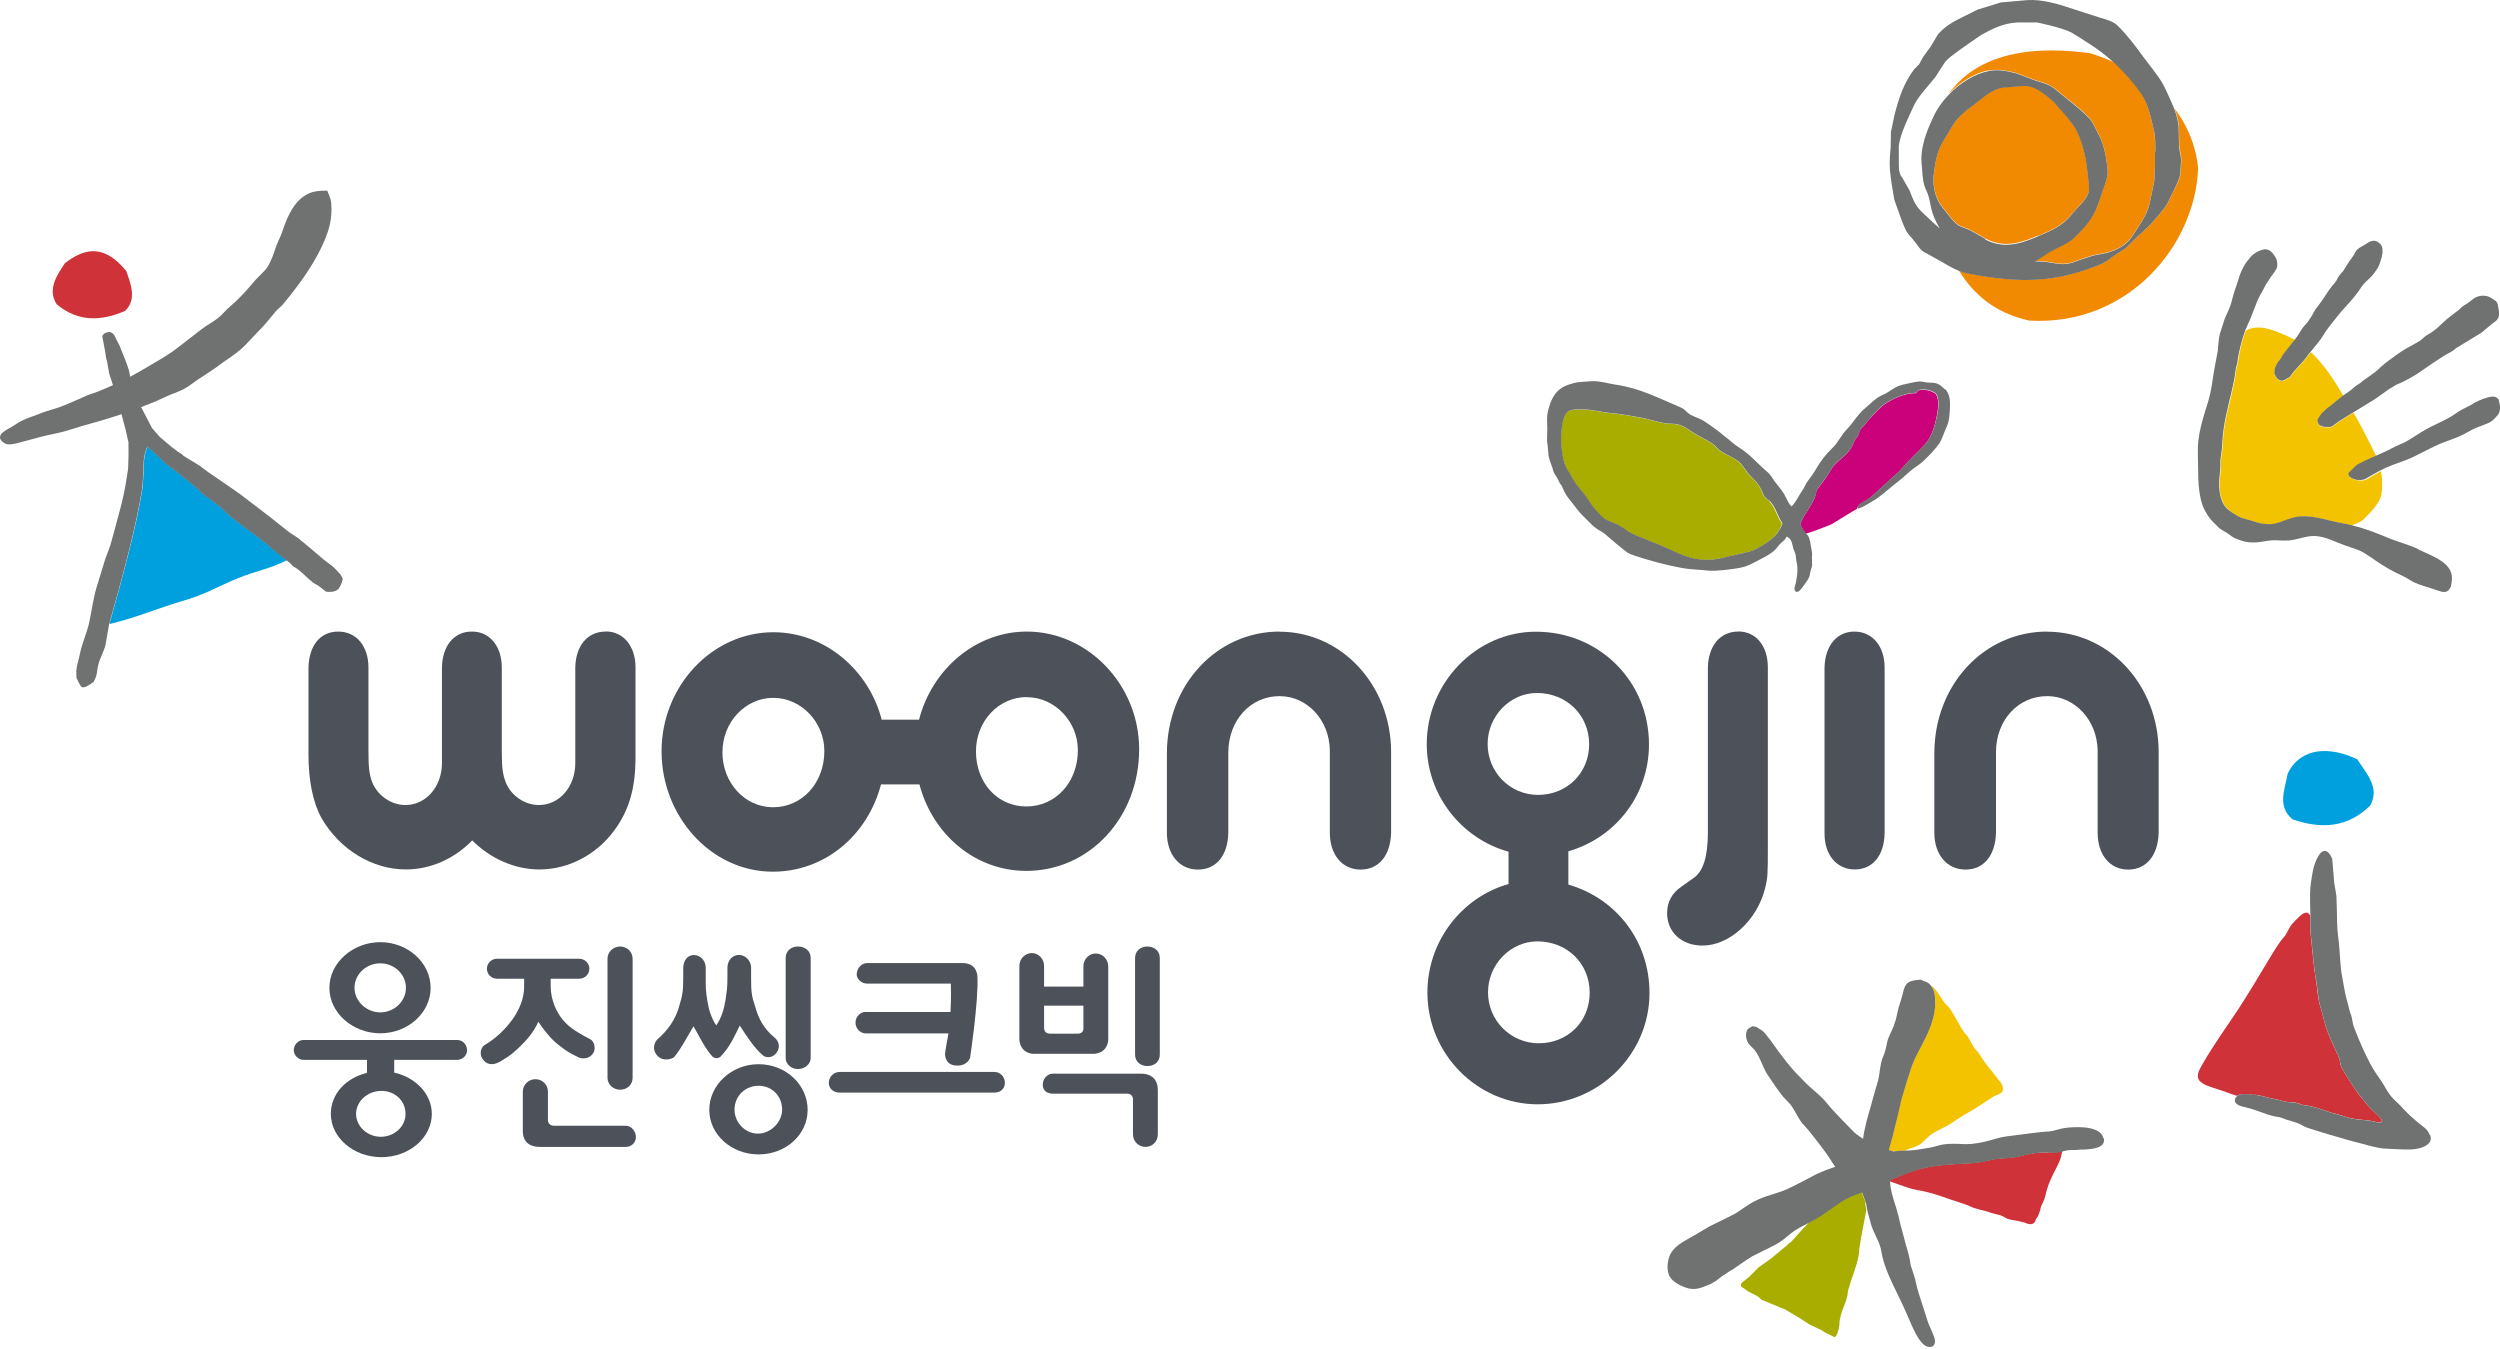 <svg width="465" height="251" viewBox="0 0 465 251" fill="none" xmlns="http://www.w3.org/2000/svg">
<path d="M439.03 89.369L438.321 89.32C438.174 89.296 437.489 89.027 437.489 89.027L437.293 88.856C436.486 88.489 437.098 87.829 437.098 87.829L437.978 86.972C438.247 86.606 438.712 86.385 438.712 86.385C438.957 86.263 439.152 86.141 439.47 85.994C439.91 85.749 440.4 85.554 440.938 85.309C441.5 85.065 441.109 85.26 441.72 84.967C441.818 84.918 441.892 84.893 441.965 84.844C441.916 84.771 441.892 84.673 441.843 84.576C440.742 82.399 439.592 79.977 438.37 77.849C438.149 77.507 437.978 77.14 437.734 76.773L437.416 76.969L435.117 78.412L433.82 79.341L433.453 79.488H432.695C432.279 79.513 431.766 79.317 431.766 79.317C431.301 79.268 431.13 78.632 431.13 78.632L431.032 78.338L431.13 78.045L431.374 77.678L431.815 77.018L432.793 76.088C433.796 75.428 434.75 74.45 435.728 73.765C435.777 73.716 435.826 73.691 435.875 73.642C434.138 70.683 432.279 67.797 429.809 65.498C429.638 65.693 429.491 65.865 429.344 66.06C428.39 67.503 426.923 68.677 425.969 70.145L424.917 70.756C424.33 71.05 424.037 70.756 424.037 70.756C423.67 70.707 423.45 70.267 423.45 70.267L423.279 69.974C422.936 69.705 423.083 69.142 423.083 69.142L423.181 68.457L423.67 67.479C424.257 66.867 424.232 66.647 424.697 65.963L425.358 65.131C425.847 64.495 426.385 63.859 426.874 63.223C425.04 62.245 422.3 61.12 420.784 60.949C419.781 60.851 418.607 60.949 417.702 61.535C417.36 62.465 417.042 63.468 416.822 64.446C416.528 65.742 416.381 66.427 416.259 67.406C416.259 67.528 416.137 68.066 415.99 68.433C415.843 69.436 415.745 70.365 415.501 71.417C415.354 72.199 415.109 73.104 414.963 73.789C414.767 74.547 414.645 75.257 414.449 75.99C414.009 77.703 413.715 79.366 413.544 81.127C413.471 81.861 413.422 82.888 413.373 83.573C413.299 84.306 413.079 85.211 413.079 86.092C413.177 87.682 412.761 89.051 412.859 90.592C412.933 92.011 413.275 93.772 414.449 94.775C415.012 95.264 415.819 95.753 416.455 96.096C417.36 96.585 418.558 96.731 419.561 97.098C420.392 97.392 421.395 97.563 422.423 97.538C423.694 97.49 425.211 96.707 426.434 96.365C429.564 95.435 432.769 96.854 435.679 97.343C436.242 97.441 436.829 97.563 437.416 97.71C438.321 97.392 439.152 97.049 439.617 96.609C440.791 95.508 442.723 93.454 442.943 91.986C443.163 90.592 443.115 89.076 442.87 87.633C441.941 88.122 441.109 88.611 440.082 89.223C439.837 89.369 439.103 89.418 439.103 89.418L439.03 89.369Z" fill="#F3C300"/>
<path d="M464.711 57.353C464.638 56.913 464.613 56.423 464.295 56.056C464.051 55.836 463.073 55.225 462.828 55.151C460.994 54.589 459.82 55.763 459.82 55.763L459.159 56.252C459.159 56.252 458.988 56.423 458.866 56.472C458.621 56.644 458.425 56.717 458.181 56.888C457.863 57.084 457.569 57.475 457.227 57.72C456.395 58.38 455.27 59.163 454.488 59.921C453.362 60.997 452.751 61.584 451.553 62.245C451.063 62.514 450.696 62.905 450.33 63.223C449.963 63.492 449.669 63.663 449.253 63.883C448.055 64.519 446.93 65.155 445.805 65.962C445.047 66.549 443.701 67.43 442.821 68.261C442.405 68.653 442.014 69.044 441.622 69.313C441.231 69.582 440.766 69.924 440.375 70.218C439.935 70.56 439.543 70.732 439.152 71.123C438.785 71.441 438.32 71.637 437.929 71.979C437.318 72.566 436.584 73.055 435.85 73.544C435.801 73.593 435.752 73.618 435.703 73.667C434.725 74.352 433.771 75.33 432.768 75.99L431.79 76.92L431.35 77.58L431.105 77.947L431.007 78.24L431.105 78.534C431.105 78.534 431.276 79.17 431.741 79.219C431.741 79.219 432.255 79.439 432.67 79.414H433.429L433.796 79.268L435.092 78.338L437.391 76.895L437.709 76.7L440.717 74.865C442.527 73.838 443.652 72.713 445.291 71.832L445.609 71.612C445.903 71.49 446.514 71.221 446.832 71.074C448.52 70.218 449.302 69.778 450.697 68.775C451.895 67.943 453.289 66.989 454.585 66.182C455.319 65.718 456.028 65.449 456.64 64.935C456.713 64.837 456.836 64.739 456.933 64.69L461.483 61.926L463.635 60.141C463.855 59.994 464.075 59.823 464.247 59.701C464.956 59.065 464.858 58.307 464.736 57.377L464.711 57.353Z" fill="#6F7271"/>
<path d="M442.869 45.515C442.625 45.27 442.233 44.904 441.891 44.83C441.084 44.61 440.423 45.173 439.812 45.539C439.298 45.833 438.589 46.175 438.246 46.64C438.026 46.958 437.88 47.374 437.61 47.716C437.39 48.01 437.219 48.303 436.975 48.597C436.779 48.915 436.583 49.233 436.363 49.551C436.094 49.918 436.021 50.211 435.703 50.553C435.311 50.969 434.896 51.459 434.675 51.997C434.48 52.388 434.162 52.755 433.844 53.097C432.914 54.198 432.376 55.323 431.447 56.521C431.104 57.011 430.591 57.549 430.371 58.062C430.224 58.38 429.882 58.943 429.686 59.212C429.417 59.677 429.123 60.068 428.683 60.508C428.292 60.924 428.023 61.389 427.729 61.878C427.411 62.392 427.216 62.66 426.922 63.052C426.922 63.076 426.873 63.125 426.849 63.15C426.36 63.761 425.821 64.422 425.332 65.058L424.672 65.889C424.232 66.574 424.232 66.794 423.645 67.406L423.155 68.384L423.058 69.069C423.058 69.069 422.911 69.607 423.253 69.9L423.424 70.194C423.424 70.194 423.669 70.634 424.012 70.683C424.012 70.683 424.305 70.977 424.892 70.683L425.944 70.072C426.898 68.604 428.365 67.43 429.319 65.987C429.466 65.791 429.613 65.596 429.784 65.424C430.566 64.397 431.52 63.419 432.156 62.318C432.523 61.707 432.963 61.071 433.404 60.533C434.382 59.261 435.36 58.038 436.436 56.888C437.488 55.739 438.467 54.589 439.249 53.342C439.861 52.412 440.912 51.752 441.548 50.871C441.989 50.26 442.453 49.673 442.625 49.013C442.869 48.181 443.236 47.398 443.138 46.469C443.138 46.151 443.089 45.76 442.82 45.515H442.869Z" fill="#6F7271"/>
<path d="M464.858 74.547C464.662 74.034 464.198 73.74 463.562 73.765C463.024 73.789 462.486 74.009 462.021 74.132C461.556 74.278 461.043 74.523 460.553 74.767C460.138 74.939 459.795 75.232 459.404 75.428C458.499 75.893 457.594 76.308 456.811 76.871C455.417 77.898 453.876 78.51 452.311 79.292C450.99 79.953 449.718 80.76 448.471 81.567C448.079 81.812 447.639 82.105 447.15 82.325C444.778 83.328 444.533 83.646 443.237 84.184C442.674 84.429 442.356 84.551 441.891 84.771C441.818 84.82 441.745 84.869 441.647 84.893C441.035 85.187 441.427 84.991 440.864 85.236C440.326 85.48 439.837 85.676 439.397 85.921C439.103 86.067 438.883 86.19 438.638 86.312C438.638 86.312 438.198 86.557 437.905 86.899L437.024 87.755C437.024 87.755 436.413 88.391 437.22 88.782L437.415 88.954C437.415 88.954 438.125 89.223 438.247 89.247L438.956 89.296C438.956 89.296 439.69 89.247 439.935 89.1C440.962 88.513 441.794 88 442.723 87.51C443.383 87.168 444.093 86.826 445.022 86.483C446.27 86.019 447.639 85.578 448.862 84.991C450.941 83.988 453.045 82.766 455.197 82.032C456.42 81.591 457.863 81.053 459.086 80.32C460.113 79.708 461.36 79.243 462.486 78.828C463.097 78.583 463.317 78.485 463.782 78.045C464.173 77.678 464.54 77.311 464.809 76.847C465.127 76.26 465.005 75.085 464.76 74.45L464.858 74.547Z" fill="#6F7271"/>
<path d="M449.791 102.137C448.005 101.281 445.657 100.694 443.872 99.911C441.817 99.055 439.567 98.199 437.317 97.661C436.754 97.514 436.167 97.392 435.58 97.294C432.67 96.805 429.466 95.41 426.335 96.316C425.088 96.658 423.596 97.441 422.324 97.49C421.272 97.514 420.294 97.343 419.462 97.049C418.459 96.682 417.285 96.536 416.356 96.046C415.72 95.704 414.913 95.19 414.35 94.726C413.176 93.723 412.858 91.962 412.761 90.543C412.663 89.002 413.079 87.633 412.981 86.043C412.981 85.187 413.201 84.282 413.274 83.524C413.323 82.839 413.372 81.811 413.445 81.078C413.617 79.317 413.935 77.654 414.35 75.942C414.546 75.183 414.644 74.474 414.864 73.74C415.011 73.055 415.255 72.175 415.402 71.368C415.647 70.316 415.744 69.387 415.891 68.384C416.038 68.017 416.136 67.479 416.16 67.356C416.258 66.378 416.429 65.693 416.723 64.397C416.967 63.443 417.261 62.44 417.603 61.486C417.775 61.071 417.946 60.655 418.141 60.239C418.973 58.551 419.511 56.521 420.441 54.785C420.441 54.785 421.003 53.88 421.101 53.586C421.248 53.342 421.419 52.975 421.419 52.975C421.419 52.975 421.761 52.486 422.128 51.899C422.642 51.043 422.568 51.361 422.886 50.798C423.033 50.676 423.155 50.505 423.229 50.309C423.351 50.089 423.498 49.917 423.547 49.624C423.645 49.037 423.547 48.352 423.253 47.863C422.886 47.276 422.324 46.42 421.443 46.371C420.71 46.347 419.829 46.811 419.267 47.203C418.924 47.447 418.631 47.716 418.435 48.034C417.554 48.939 416.87 50.358 416.527 51.385C416.087 52.901 415.475 54.394 415.109 55.959C414.742 57.573 413.983 58.527 413.543 60.068C413.348 60.802 412.932 61.804 412.785 62.563C412.687 63.199 412.54 64.519 412.54 65.082C412.369 66.06 411.953 68.261 411.807 68.995C411.513 70.927 411.293 72.737 410.73 74.645C409.801 77.629 408.676 80.956 408.798 84.209C408.921 87.266 408.651 90.837 409.581 93.698C409.777 94.334 410.046 94.897 410.413 95.459C410.535 95.704 410.682 95.949 410.853 96.169C411.171 96.609 411.342 96.805 411.709 97.172C411.978 97.441 412.222 97.636 412.443 97.905C412.883 98.419 413.665 98.786 414.252 99.153C414.937 99.593 415.255 99.984 416.038 100.253C416.723 100.522 417.31 100.718 417.946 100.816C418.655 100.938 419.584 100.914 420.318 100.816C421.297 100.694 422.397 100.425 423.424 100.498C424.232 100.522 424.941 100.571 425.773 100.522C427.485 100.376 429.148 99.544 430.835 99.715C432.768 99.886 434.357 100.816 436.314 101.501C437.659 101.99 438.711 102.234 439.567 102.748C440.423 103.262 441.206 103.824 441.964 104.338C443.407 105.292 444.924 106.246 446.66 107.004C447.614 107.444 448.25 107.933 448.935 108.276C450.084 108.838 451.65 109.23 452.946 109.67C453.704 109.914 454.634 110.379 455.27 109.914C455.783 109.548 456.003 108.789 456.003 108.276C456.664 104.729 452.506 103.506 449.742 102.161L449.791 102.137Z" fill="#6F7271"/>
<path d="M369.983 13.132C371.671 12.79 373.285 13.132 375.046 13.572L378.739 14.966C380.304 15.406 381.332 15.725 382.457 16.678L384.56 18.39C385.954 19.491 387.373 20.616 388.645 21.986C389.158 22.573 389.501 23.258 389.843 23.967L390.357 24.994C391.629 27.196 391.922 30.742 391.922 30.767C392.191 32.381 391.922 33.066 391.458 34.46L390.822 36.294C390.381 37.639 389.966 38.887 389.256 40.11C388.278 41.748 386.713 43.314 385.636 44.341C384.927 45.001 383.973 45.466 383.019 45.906L381.063 46.934L380.304 47.472L378.715 48.45C378.715 48.45 378.568 48.499 378.495 48.523L380.574 48.646L381.65 48.817C382.53 48.988 383.435 49.135 384.389 49.013C385.343 48.89 386.223 48.523 387.031 48.206L389.305 47.472L392.094 46.909C394.295 46.249 395.713 45.295 396.667 43.779L397.303 42.8C398.428 41.112 399.48 39.498 399.896 37.493L400.703 33.555L400.825 30.718V28.076C400.825 26.706 400.923 25.386 400.556 23.967L400.385 23.258C399.92 21.203 399.358 18.88 398.184 17.216C396.667 15.089 395.029 13.23 393.341 11.64C391.8 10.931 390.235 10.344 388.694 9.879C374.948 8.045 366.73 11.42 362.45 17.485C364.602 15.235 367.341 13.523 369.983 13.059V13.132Z" fill="#F18A00"/>
<path d="M405.375 27.318L405.571 28.492L405.742 29.446C405.742 29.446 405.62 32.112 405.595 32.21C405.424 33.384 404.812 34.582 404.201 35.732L403.467 37.248C403.003 38.3 402.244 39.205 401.462 40.085L400.214 41.528L398.698 43.02L397.915 43.681L396.839 44.757L395.323 46.224L394.418 46.763L392.852 47.814C391.678 48.866 390.7 49.208 389.232 49.722L388.841 49.869C385.637 51.018 382.677 51.679 379.596 51.923C375.731 52.241 371.402 51.923 366.021 50.823C365.434 50.7 364.896 50.529 364.358 50.309C367.097 54.809 371.133 58.234 377.419 59.628C395.909 60.704 408.383 45.539 408.848 31.207C408.383 26.853 406.769 23.209 404.47 20.2C404.91 21.326 405.204 22.475 405.277 23.576L405.351 27.293L405.375 27.318Z" fill="#F18A00"/>
<path d="M378.984 43.925C381.307 42.947 383.704 41.944 385.319 39.841L386.444 38.569C387.251 37.762 388.034 36.881 388.425 35.927C388.694 35.194 388.547 34.142 388.425 33.286L388.327 32.577C388.131 29.837 387.569 27.367 386.713 25.239C386.028 23.527 385.172 22.475 384.022 21.179L381.992 18.88C381.943 18.806 381.65 18.562 381.65 18.562C380.207 17.339 378.421 15.822 376.489 15.92L372.6 16.238C370.839 16.507 369.347 17.706 367.88 18.88L366.559 19.907C365.214 20.861 363.942 22.157 363.257 23.233L361.569 26.07C360.273 27.954 359.906 30.375 359.686 32.528C359.49 34.778 360.053 36.93 361.276 38.447L362.01 39.376C362.694 40.281 363.477 41.333 364.382 41.92L366.559 42.8L369.298 44.365C372.405 46.029 375.315 45.417 378.739 43.95L379.008 43.827L378.984 43.925Z" fill="#F18A00"/>
<path d="M372.38 0.389L367.831 1.783L364.945 3.226C363.429 3.96 361.741 4.889 360.445 6.406L359.075 8.705C359.075 8.705 357.827 10.441 357.705 10.588L356.971 11.933L356.018 12.912C354.134 15.406 353.205 18.121 352.349 21.497L351.713 24.578L351.664 27.44C351.419 29.666 351.419 31.329 351.664 32.87L351.884 34.46L352.349 37.175L353.767 41.137C354.257 42.384 354.599 43.289 355.577 44.243L356.507 45.417C356.947 46.053 357.363 46.665 358.072 46.983L360.983 48.597C362.059 49.233 363.159 49.893 364.309 50.358C364.847 50.578 365.385 50.774 365.972 50.871C371.353 51.948 375.658 52.29 379.547 51.972C382.628 51.728 385.564 51.067 388.792 49.918L389.183 49.771C390.651 49.233 391.629 48.89 392.803 47.863L394.369 46.811L395.274 46.273L396.79 44.806L397.866 43.73L398.649 43.069L400.165 41.577L401.413 40.134C402.171 39.254 402.954 38.349 403.418 37.297L404.152 35.781C404.739 34.631 405.351 33.432 405.546 32.258C405.546 32.161 405.693 29.519 405.693 29.519L405.497 28.541L405.302 27.367L405.228 23.649C405.155 22.573 404.837 21.423 404.421 20.274C403.932 18.977 402.538 16.067 402.538 16.067C401.975 14.942 401.168 13.89 400.434 12.912L398.649 10.564C397.181 8.558 395.616 6.455 393.855 4.743C393.048 3.96 391.776 3.618 390.651 3.3L385.025 1.49C382.726 0.707 379.767 -0.149 377.076 0.022L372.331 0.438L372.38 0.389ZM369.274 44.439L366.535 42.873L364.358 41.993C363.453 41.382 362.67 40.354 361.985 39.449L361.252 38.52C360.029 37.004 359.466 34.851 359.662 32.601C359.906 30.449 360.273 28.027 361.545 26.144L363.233 23.307C363.893 22.23 365.165 20.934 366.535 19.98L367.855 18.953C369.323 17.779 370.839 16.556 372.576 16.311L376.465 15.993C378.397 15.92 380.183 17.437 381.626 18.635C381.626 18.635 381.919 18.88 381.968 18.953C381.968 18.953 383.974 21.228 383.998 21.252C385.123 22.573 386.004 23.6 386.689 25.312C387.545 27.44 388.107 29.886 388.303 32.65L388.401 33.359C388.523 34.215 388.67 35.267 388.401 36.001C388.009 36.955 387.227 37.835 386.42 38.642L385.294 39.914C383.705 42.017 381.283 43.02 378.96 43.999L378.691 44.121C375.291 45.564 372.356 46.2 369.25 44.537L369.274 44.439ZM400.826 28.149V30.791L400.703 33.628L399.896 37.566C399.48 39.572 398.429 41.161 397.304 42.873L396.668 43.852C395.714 45.368 394.295 46.298 392.094 46.983L389.306 47.545L387.031 48.279C386.224 48.597 385.319 48.964 384.39 49.086C383.436 49.208 382.531 49.037 381.65 48.89L380.574 48.719L378.495 48.597C378.495 48.597 378.642 48.548 378.715 48.523L380.305 47.545L381.063 47.007L383.02 45.98C383.949 45.539 384.928 45.075 385.637 44.414C386.713 43.387 388.303 41.822 389.257 40.183C389.966 38.96 390.382 37.688 390.822 36.368L391.458 34.533C391.923 33.139 392.192 32.454 391.923 30.84C391.923 30.816 391.629 27.269 390.357 25.068L389.844 24.04C389.501 23.331 389.159 22.646 388.645 22.059C387.373 20.714 385.955 19.589 384.561 18.464L382.457 16.752C381.357 15.798 380.305 15.48 378.74 15.04L375.046 13.646C373.285 13.205 371.671 12.863 369.983 13.205C367.342 13.694 364.603 15.382 362.45 17.632C361.276 18.855 360.322 20.2 359.637 21.668C358.366 24.383 357.02 27.587 357.461 30.913L357.534 31.843C357.632 33.115 357.73 34.313 358.317 35.463C358.708 36.27 358.904 37.224 359.075 38.08C359.319 39.669 360.004 41.137 360.787 42.482L359.466 41.308L357.289 39.254C356.213 38.129 355.773 37.028 355.186 35.438L353.939 33.261L353.621 32.772C353.156 32.063 353.18 31.011 353.18 30.057V27.073C353.474 25.141 354.281 23.38 355.064 21.643L355.748 20.127C356.287 18.88 356.922 18.048 357.656 17.119L360.004 14.306L360.811 13.034L361.814 11.493C362.45 10.784 363.38 10.099 364.26 9.463L365.312 8.705L368.565 6.455C370.619 5.33 372.698 4.302 375.242 4.18H378.935C379.131 4.229 383.485 5.134 385.221 6.014L386.909 7.042L387.985 7.751C389.893 8.901 391.678 10.246 393.39 11.836C395.078 13.425 396.717 15.284 398.233 17.412C399.407 19.075 399.97 21.399 400.434 23.453L400.606 24.163C400.948 25.581 400.875 26.902 400.875 28.272L400.826 28.149Z" fill="#6F7271"/>
<path d="M323.291 117.472C319.94 117.472 317.764 120.114 317.666 124.15V154.796C317.666 159.297 316.81 162.109 314.975 163.332L312.798 164.873C310.964 166.12 310.083 167.759 310.083 169.863C310.083 173.385 312.798 175.879 316.663 175.879C321.677 175.879 326.789 171.208 328.281 165.313C328.819 163.234 328.819 162.501 328.819 157.462V124.125C328.819 120.163 326.642 117.448 323.291 117.448V117.472Z" fill="#4D525A"/>
<path d="M344.913 117.472C341.635 117.472 339.459 120.114 339.361 124.15V155.041C339.361 159.028 341.635 161.718 344.986 161.718C348.337 161.718 350.441 159.101 350.538 155.041V124.15C350.538 120.187 348.264 117.472 344.913 117.472Z" fill="#4D525A"/>
<path d="M238.004 117.472C226.264 117.472 217.043 127.403 217.043 140.146V154.87C217.043 158.954 219.367 161.742 222.816 161.742C226.264 161.742 228.392 159.052 228.466 154.87V139.803C228.563 133.933 232.599 129.482 238.004 129.482C243.141 129.482 247.25 133.909 247.348 139.534V154.87C247.348 158.954 249.622 161.742 253.071 161.742C256.52 161.742 258.648 159.052 258.745 154.87V139.876C258.745 127.403 249.476 117.497 238.004 117.497V117.472Z" fill="#4D525A"/>
<path d="M380.769 117.472C369.005 117.472 359.784 127.403 359.784 140.146V154.87C359.784 158.954 362.132 161.742 365.58 161.742C369.029 161.742 371.157 159.052 371.255 154.87V139.803C371.304 133.933 375.364 129.482 380.794 129.482C385.905 129.482 390.039 133.909 390.161 139.534V154.87C390.161 158.954 392.411 161.742 395.836 161.742C399.26 161.742 401.412 159.052 401.51 154.87V139.876C401.51 127.403 392.265 117.497 380.794 117.497L380.769 117.472Z" fill="#4D525A"/>
<path d="M112.629 117.472C109.279 117.472 107.077 120.114 107.004 124.15V141.931C107.004 146.285 104.093 149.733 100.229 149.733C97.612 149.733 95.093 148.021 94.09 145.575C93.503 144.01 93.332 142.958 93.332 139.363V124.15C93.332 120.187 91.081 117.472 87.804 117.472H87.731C84.453 117.472 82.276 120.114 82.203 124.15V141.931C82.203 146.285 79.268 149.733 75.403 149.733C72.786 149.733 70.292 148.021 69.264 145.575C68.677 144.01 68.531 142.958 68.531 139.363V124.15C68.531 120.187 66.28 117.472 62.905 117.472C59.53 117.472 57.475 120.114 57.377 124.15V140.414C57.377 145.208 58.233 149.342 59.799 152.155C63.174 158.025 69.264 161.718 75.501 161.718C80.1 161.718 84.551 159.712 87.828 156.313C91.253 159.737 95.777 161.718 100.327 161.718C105.683 161.718 110.893 159.027 114.244 154.478C117.032 150.687 118.206 146.627 118.206 140.757V124.125C118.206 120.163 115.931 117.448 112.678 117.448L112.629 117.472Z" fill="#4D525A"/>
<path d="M171.012 145.893C173.482 155.261 181.407 161.987 190.897 161.987C202.637 161.987 211.882 152.081 211.882 139.363C211.882 127.427 202.393 117.472 190.995 117.472C181.456 117.472 173.36 124.492 170.939 133.86H163.993C161.596 124.565 153.402 117.595 143.839 117.595C132.441 117.595 123.049 127.623 123.049 139.73C123.049 151.837 132.245 162.134 143.741 162.134C153.426 162.134 161.375 155.383 163.87 145.893H171.012ZM190.995 129.677C196.18 129.677 200.485 134.202 200.485 139.534C200.485 145.478 196.376 150.002 190.897 150.002C185.418 150.002 181.529 145.478 181.529 139.779C181.529 134.08 185.785 129.653 190.995 129.653V129.677ZM143.765 150.149C138.58 150.149 134.373 145.624 134.373 139.95C134.373 134.275 138.653 129.8 143.839 129.8C149.024 129.8 153.329 134.324 153.329 139.681C153.329 145.624 149.22 150.149 143.765 150.149Z" fill="#4D525A"/>
<path d="M291.715 164.506V158.343C300.423 155.848 306.709 147.948 306.709 138.458C306.709 126.742 297.488 117.497 285.674 117.497C274.594 117.497 265.374 126.987 265.374 138.409C265.374 147.923 271.88 156.019 280.587 158.416V164.433C271.953 166.854 265.496 175.023 265.496 184.611C265.496 196.009 274.766 205.401 286.017 205.401C297.268 205.401 306.806 196.18 306.806 184.685C306.806 174.975 300.545 167.05 291.691 164.531L291.715 164.506ZM276.698 138.384C276.698 133.175 280.905 128.895 285.845 128.895C291.373 128.895 295.58 133.004 295.58 138.433C295.58 143.863 291.373 147.85 286.09 147.85C280.807 147.85 276.698 143.57 276.698 138.384ZM286.237 194.052C280.978 194.052 276.771 189.796 276.771 184.587C276.771 179.377 280.978 175.097 285.943 175.097C291.471 175.097 295.678 179.181 295.678 184.66C295.678 190.139 291.471 194.052 286.212 194.052H286.237Z" fill="#4D525A"/>
<path d="M50.48 101.892C49.306 100.963 48.523 100.302 48.523 100.302C46.493 98.688 44.732 97.489 42.702 95.9C42.359 95.606 41.699 94.897 41.381 94.628C40.77 94.139 40.158 93.649 39.571 93.185C38.984 92.695 38.348 92.329 37.761 91.864C37.321 91.497 36.905 91.032 36.514 90.665C35.584 89.907 34.655 89.174 33.775 88.44C32.772 87.608 31.818 86.972 30.888 86.214C29.934 85.382 29.005 84.428 28.149 83.67L27.44 83.059L27.146 83.866C26.73 85.064 26.73 86.41 26.73 87.706L26.51 90.763C25.336 98.174 22.817 107.273 20.347 116.078C25.899 114.733 28.809 113.265 34.777 111.529C38.226 110.501 40.867 108.936 44.145 107.591C47.667 106.148 50.039 105.879 53.39 104.191C52.852 103.751 52.363 103.433 51.849 103.017C51.409 102.65 50.895 102.185 50.504 101.867L50.48 101.892Z" fill="#00A0DF"/>
<path d="M23.258 57.842C25.581 55.592 24.211 52.608 23.502 50.431C19.148 45.075 15.455 46.396 12.08 48.939C10.735 50.994 8.68 53.807 10.563 56.619C14.55 59.897 18.733 59.775 23.233 57.842H23.258Z" fill="#CF3339"/>
<path d="M23.013 78.608C23.526 80.344 23.82 82.105 23.893 82.252C23.893 83.45 23.942 84.673 23.869 85.847C23.844 86.361 23.869 86.703 23.82 87.242C23.771 87.657 23.649 88.22 23.6 88.636C23.331 90.543 22.939 92.427 22.45 94.31C22.157 95.46 21.839 96.634 21.521 97.783C21.105 99.251 20.86 100.278 20.567 101.281C20.298 102.137 19.858 103.14 19.564 104.02C19.05 105.708 18.512 107.444 17.974 109.205C17.338 111.358 17.045 113.681 16.556 115.956C16.14 117.741 15.259 119.723 14.917 121.361C14.697 122.535 14.33 123.587 14.207 124.541C14.134 125.103 14.281 125.568 14.207 126.082C14.305 126.131 14.868 127.696 15.259 127.818C15.92 128.063 17.314 126.84 17.412 126.864C17.46 126.644 17.73 126.326 17.925 125.641C18.072 125.128 18.096 124.272 18.292 123.611C18.634 122.291 19.27 121.312 19.613 120.016L20.298 116.103C22.768 107.322 25.287 98.199 26.461 90.788L26.681 87.731C26.681 86.434 26.681 85.089 27.097 83.891L27.391 83.084L28.1 83.695C28.98 84.453 29.886 85.407 30.839 86.239C31.769 86.997 32.723 87.633 33.725 88.464C34.606 89.174 35.535 89.932 36.465 90.69C36.881 91.057 37.272 91.522 37.712 91.889C38.299 92.353 38.935 92.72 39.522 93.209C40.109 93.674 40.721 94.163 41.332 94.653C41.65 94.921 42.31 95.631 42.653 95.924C44.683 97.539 46.444 98.713 48.474 100.327C48.474 100.327 49.257 100.987 50.431 101.917C50.822 102.235 51.311 102.699 51.776 103.066C52.29 103.482 52.779 103.8 53.317 104.24C53.439 104.338 53.586 104.436 53.733 104.558C54.026 104.778 54.271 105.121 54.54 105.341C54.882 105.585 55.225 105.732 55.543 106.001C56.447 106.711 57.328 107.664 58.086 108.251C58.575 108.667 59.016 108.765 59.383 109.059C60.116 109.646 60.605 110.012 60.654 110.061C60.801 110.086 61.437 110.11 61.853 110.061C62.415 109.964 62.758 109.694 62.758 109.694C63.149 109.474 63.589 108.472 63.736 107.811C63.81 107.469 63.272 106.931 63.345 106.857C62.905 106.441 62.562 105.977 62.049 105.512C61.486 104.998 60.605 104.436 59.994 103.898C58.6 102.724 57.157 101.452 55.567 100.18C54.98 99.715 54.099 99.251 53.488 98.761C52.02 97.636 50.7 96.487 49.183 95.362C47.642 94.212 46.102 92.989 44.658 91.913C42.482 90.348 40.452 89.027 38.715 87.804C38.128 87.388 37.663 86.997 37.125 86.63C36.22 86.019 35.193 85.481 34.312 84.894C34.044 84.747 33.946 84.576 33.725 84.404C33.53 84.282 33.261 84.16 33.09 84.013C32.282 83.45 31.5 82.814 30.668 82.081C30.35 81.787 30.008 81.567 29.665 81.2C29.225 80.736 28.736 80.148 28.271 79.61L27.244 77.629L26.241 75.722C26.779 75.526 27.317 75.281 27.88 75.086C28.785 74.743 29.519 74.425 30.668 73.863C31.769 73.325 33.09 72.933 34.19 72.371C35.266 71.784 36.122 71.025 37.199 70.341C38.568 69.46 39.987 68.531 41.381 67.479C42.359 66.745 43.46 66.134 44.805 64.96C45.881 64.006 47.104 62.587 48.181 61.487C49.379 60.313 50.186 59.236 51.287 57.916C51.605 57.524 52.216 57.084 52.559 56.693C54.76 54.076 56.814 51.312 58.429 48.548C59.505 46.714 60.385 44.879 60.972 43.118C61.633 41.137 61.755 39.352 61.584 37.566C61.511 36.906 61.07 36.05 60.874 35.463C59.431 35.463 58.478 35.536 57.499 35.952C54.809 37.126 53.488 40.134 52.534 42.996C52.241 43.901 51.703 44.879 51.36 45.833C50.871 47.252 50.48 48.548 49.648 49.82C49.134 50.554 48.156 51.336 47.52 52.07C46.053 53.782 44.683 55.421 42.751 57.035C41.992 57.671 41.406 58.478 40.598 59.114C39.645 59.897 38.471 60.459 37.517 61.218C36 62.367 34.557 63.492 33.212 64.544C31.206 66.134 29.127 67.234 27.489 68.213C26.363 68.897 25.312 69.485 24.211 70.072C24.138 69.705 24.04 69.191 24.064 69.24C23.966 68.702 23.428 67.185 22.866 65.865C22.621 65.327 22.45 64.74 22.23 64.275C21.912 63.614 21.57 63.076 21.447 62.709C21.056 61.756 20.298 61.731 20.298 61.731C20.298 61.731 19.809 61.805 19.393 62.049C19.246 62.171 19.148 62.343 19.026 62.465C19.026 62.661 19.124 63.199 19.246 63.688C19.344 64.177 19.393 64.617 19.491 65.009C19.637 65.596 19.637 66.452 19.906 67.21L20.298 69.436C20.298 69.436 20.934 71.441 21.007 71.637C20.273 71.979 19.491 72.297 18.634 72.664C17.974 72.958 16.702 73.325 15.969 73.642C14.819 74.132 13.18 74.939 11.101 75.722C10.098 76.088 8.802 76.382 7.775 76.798C6.479 77.336 5.207 77.678 4.082 78.241C3.446 78.534 2.859 78.999 2.345 79.292C1.562 79.757 0.731 80.173 0.34 80.589C-0.296 81.298 -0.027 82.007 1.049 82.545C1.758 82.888 3.593 82.325 3.593 82.325C4.938 81.958 6.283 81.616 7.604 81.249C8.973 80.882 10.367 80.662 11.688 80.32C12.838 80.026 13.938 79.61 15.064 79.292C17.656 78.583 20.127 77.874 22.597 77.042L23.013 78.608Z" fill="#6F7271"/>
<path d="M381.039 214.353H379.987C378.324 214.402 376.783 214.744 375.658 215.038C374.777 215.282 373.848 215.331 372.943 215.404C372.307 215.453 371.622 215.478 370.986 215.6L369.617 215.869C368.883 216.04 368.149 216.212 367.317 216.285L364.92 216.432C362.206 216.578 359.417 216.75 356.727 217.508C355.113 217.973 353.523 218.633 352.006 219.269C352.006 219.269 351.713 219.391 351.468 219.489V219.685C351.664 219.807 351.884 219.88 352.055 219.929C353.498 220.418 355.113 221.103 356.629 221.348C359.662 221.837 362.206 222.987 365.043 223.843C366.755 224.381 366.437 224.552 368.149 224.968C370.155 225.432 369.714 225.481 371.696 225.946C372.943 226.215 372.821 226.68 374.092 226.876C374.826 226.998 375.487 227.12 376.245 227.316C376.612 227.365 377.027 227.609 377.297 227.658C378.373 227.927 378.642 226.949 378.642 226.949C378.593 226.753 378.886 226.509 378.984 226.337C379.204 225.946 379.498 225.139 379.596 224.527C379.767 223.989 380.256 223.231 380.378 222.644C381.063 219.244 382.629 217.386 383.289 215.404C383.338 215.307 383.509 214.279 383.631 214.059C383.534 214.059 382.873 214.255 382.873 214.255C382.262 214.377 381.626 214.353 381.014 214.304L381.039 214.353Z" fill="#CF3339"/>
<path d="M347.017 223.769C346.797 223.133 346.479 222.277 346.283 221.764C344.913 222.229 343.593 222.693 342.247 223.623L341.709 223.99C340.364 224.943 339.092 225.873 337.649 226.729L336.5 227.34L335.326 228.563L333.418 230.691C332.88 231.376 332.978 230.911 332.415 231.596L329.529 233.993L327.01 235.803C327.01 235.803 326.276 236.61 325.469 237.368C324.857 237.931 324.075 238.493 324.075 238.493C323.855 238.714 323.806 238.86 323.806 239.007C323.806 239.178 323.903 239.325 323.952 239.374L325.322 240.303C326.007 240.67 327.083 241.037 327.621 241.746L332.073 243.581L334.91 245.269C334.91 245.269 336.549 246.345 336.451 246.296L338.774 247.396L339.361 247.788C339.361 247.788 340.682 248.424 340.853 248.521C341.025 248.644 341.171 248.717 341.294 248.668C341.709 248.473 342.052 247.225 342.125 246.443C342.125 245.171 342.516 244.143 342.908 243.116C343.275 242.211 343.666 241.257 343.715 240.108L344.4 237.882C345.011 236.194 345.818 233.92 345.818 232.403L346.161 230.202C346.161 230.202 346.895 226.289 347.139 225.066C347.139 224.894 347.09 224.748 347.041 224.577C347.041 224.307 346.968 224.087 346.919 223.843L347.017 223.769Z" fill="#A8AD00"/>
<path d="M359.93 186.983C359.759 190.016 358.512 192.389 357.289 194.712C356.482 196.204 355.674 197.77 355.185 199.506L354.452 201.805L353.62 204.642L353.351 205.816L353.057 207.162L352.617 208.874L352.348 209.999L352.03 211.295L351.517 213.13C351.468 213.399 351.37 213.643 351.296 213.888C351.394 213.912 351.761 213.986 352.177 214.181L352.421 214.132C353.057 214.035 353.669 214.035 354.256 214.01C354.696 213.814 355.112 213.668 355.65 213.496C357.656 212.909 357.484 212.298 359.197 211.026C360.126 210.341 362.156 209.485 363.061 208.849C364.235 207.993 366.216 206.844 367.415 206.159L370.765 203.958C371.01 203.86 371.524 203.64 372.037 203.395C372.037 203.395 373.113 202.93 372.184 201.414C371.206 200.142 369.86 198.503 369.347 197.819C367.928 195.911 368.491 196.327 367.439 195.177C366.803 194.468 366.29 192.951 365.556 192.291C364.92 191.704 363.012 187.766 362.352 187.203C361.08 186.152 360.493 184.171 359.197 183.315C359.784 184.122 359.979 185.173 359.979 186.201C359.979 186.47 359.979 186.739 359.979 186.983H359.93Z" fill="#F3C300"/>
<path d="M391.213 211.687C390.602 209.021 384.927 209.706 384.267 209.779C383.704 209.852 383.191 209.95 382.677 210.121C381.307 210.537 380.451 210.488 380.451 210.488C379.448 210.586 378.397 210.684 377.394 210.831L375.144 211.124C373.823 211.295 372.576 211.393 371.279 211.785C369.861 212.2 368.344 212.616 366.779 212.763C365.874 212.836 365.091 212.812 364.309 212.763C362.963 212.738 361.716 212.689 360.248 213.154C359.441 213.399 358.61 213.521 357.754 213.668L356.629 213.839C355.895 213.986 354.329 214.01 354.281 214.01C353.694 214.01 353.082 214.035 352.446 214.133L352.202 214.181C351.786 214.01 351.443 213.937 351.321 213.888C351.394 213.643 351.492 213.374 351.541 213.13L352.055 211.295L352.373 209.999L352.642 208.874L353.082 207.162L353.376 205.817L353.645 204.643L354.476 201.805L355.21 199.506C355.699 197.77 356.506 196.18 357.313 194.712C358.512 192.389 359.759 190.016 359.955 186.983C359.955 186.739 359.955 186.47 359.955 186.201C359.955 185.174 359.784 184.097 359.172 183.364C358.879 182.948 358.463 182.63 357.851 182.483L357.24 182.214L356.677 182.263C355.944 182.361 355.014 182.434 354.501 183.192C354.183 183.682 354.036 184.244 353.938 184.782L353.498 186.299L353.131 187.448L352.837 188.696C352.544 190.31 351.835 191.753 351.835 191.753C351.639 192.218 351.394 192.682 351.174 193.245C351.028 193.71 350.93 194.174 350.856 194.615C350.734 195.177 350.612 195.715 350.367 196.278C349.878 197.305 349.78 198.283 349.633 199.188C349.536 199.898 349.462 200.607 349.218 201.341L348.459 203.933L347.995 205.67C347.457 207.455 346.796 209.779 346.527 211.809C345.622 211.246 344.937 210.708 344.448 210.17C344.448 210.17 340.853 206.55 340.021 205.45C339.214 204.398 338.236 203.542 337.282 202.735C336.719 202.221 336.157 201.756 335.643 201.194C334.738 200.289 333.589 199.164 332.341 197.574C332.341 197.574 330.58 195.324 330.018 194.468C329.528 193.783 329.039 193.098 328.403 192.34C327.939 191.753 327.67 191.606 327.303 191.41L326.716 191.019L326.006 190.872C326.006 190.872 325.248 191.19 325.028 191.508C324.808 191.851 324.759 192.218 324.759 192.536C324.759 192.805 324.759 193.025 324.832 193.172C325.004 193.979 325.444 194.394 325.835 194.761L326.275 195.202C326.887 195.911 327.278 196.84 327.719 197.819C328.085 198.675 328.477 199.555 329.039 200.313C329.039 200.313 331.363 203.86 332.072 204.422L333.05 205.474C333.417 205.939 333.711 206.526 334.078 207.113C334.567 208.018 335.081 208.898 335.79 209.559C336.157 209.926 336.695 210.61 337.135 211.173C337.135 211.173 339.728 214.45 340.413 215.6C340.755 216.187 341.073 216.627 341.366 217.019C340.266 217.386 339.092 217.826 337.918 218.364C337.918 218.364 333.466 220.736 332.292 221.226C331.461 221.592 330.58 221.861 329.724 222.13C328.746 222.448 327.767 222.742 326.862 223.182C325.86 223.622 325.028 224.209 324.221 224.748L322.753 225.726C321.897 226.215 318.644 227.756 317.935 228.123L314.707 230.031C312.31 231.351 310.573 232.305 310.231 234.8C310.182 235.118 310.157 235.412 310.157 235.705C310.157 237.295 310.891 238.273 312.554 239.08C314.902 240.205 315.856 239.814 318.302 238.762L319.28 238.175C320.014 237.539 320.748 237.05 321.53 236.561L322.46 235.999C322.46 235.999 325.224 234.066 325.909 233.675L327.963 232.648C328.795 232.256 329.626 231.841 330.433 231.4C331.387 230.838 331.901 230.422 332.512 229.884L333.099 229.419C333.98 228.71 334.934 228.221 335.961 227.707L336.573 227.389L337.722 226.778C339.165 225.922 340.437 224.992 341.782 224.038L342.32 223.671C343.641 222.766 344.986 222.277 346.356 221.813C346.552 222.302 346.87 223.182 347.09 223.818C347.139 224.063 347.188 224.283 347.212 224.552C347.236 224.723 347.285 224.87 347.31 225.041C347.408 225.506 347.53 225.946 347.652 226.386L347.921 227.414C348.166 228.367 348.557 229.175 348.924 229.957C349.34 230.862 349.78 231.694 349.927 232.77C350.367 235.558 351.81 238.371 353.131 241.11C354.354 243.63 354.965 245.097 354.965 245.097C355.675 246.736 356.898 249.818 358.316 250.405C359.026 250.674 359.392 250.502 359.588 250.331C359.784 250.111 359.906 249.842 359.906 249.5C359.906 249.157 359.808 248.766 359.661 248.448L359.197 247.298C358.928 246.711 358.659 246.173 358.487 245.562L357.705 243.116C357.142 241.404 356.58 239.765 356.237 238.029C356.115 237.539 355.944 237.026 355.773 236.512C355.552 235.901 355.332 235.265 355.283 234.653C355.112 233.602 354.819 232.648 354.55 231.718L353.522 227.903C353.278 226.802 353.009 225.701 352.666 224.552L352.495 224.063C352.055 222.644 351.59 221.201 351.566 219.807V219.538C351.786 219.44 352.104 219.318 352.104 219.318C353.62 218.682 355.21 218.021 356.824 217.557C359.49 216.799 362.303 216.627 365.018 216.481L367.415 216.334C368.271 216.26 369.005 216.114 369.714 215.918L371.084 215.649C371.744 215.527 372.404 215.502 373.04 215.453C373.945 215.38 374.85 215.331 375.755 215.086C376.88 214.793 378.421 214.426 380.084 214.377H381.136C381.748 214.45 382.383 214.475 382.995 214.353C382.995 214.353 384.414 213.912 385.001 213.912C385.734 213.912 386.346 213.912 387.055 213.815H387.667C388.767 213.741 390.504 213.643 391.115 212.812C391.335 212.518 391.409 212.127 391.311 211.736L391.213 211.687Z" fill="#6F7271"/>
<path d="M419.39 203.615C420.906 203.787 421.885 204.251 423.45 204.496C424.233 204.618 424.991 204.985 425.798 204.985C426.409 204.985 427.412 205.107 427.926 205.376H427.975C427.975 205.376 428.073 205.45 428.097 205.474C428.611 205.572 429.1 205.621 429.638 205.719C430.983 206.012 432.426 206.599 433.771 206.991C434.75 207.26 435.459 207.431 436.389 207.749C438.101 208.287 439.152 208.214 440.791 208.434C441.305 208.507 441.916 208.727 442.381 208.752C442.381 208.752 443.457 208.947 442.846 208.042C441.794 206.868 441.06 206.477 440.106 205.23C439.544 204.471 438.737 203.64 438.223 202.833C437.147 201.218 436.56 200.362 435.606 198.675C435.019 197.647 435.459 197.427 434.897 196.376C434.236 195.006 433.184 192.658 432.671 191.215C432.255 189.87 431.913 188.231 431.57 187.228C431.057 185.638 430.983 183.241 430.665 181.652C430.421 180.502 430.054 176.197 429.785 173.8C429.638 172.602 429.736 171.477 429.711 170.303C429.687 170.229 429.638 170.18 429.589 170.132C429.418 169.936 429.124 169.373 428.073 170.132C427.681 170.449 426.287 171.844 426.14 172.088C426.043 172.235 425.138 173.825 425.064 173.996C424.037 175.097 423.156 176.589 422.545 177.591C419.806 182.19 417.58 185.785 416.21 187.888C413.911 191.337 411.832 194.199 409.753 197.77C408.995 199.09 408.261 200.313 409.337 201.243C410.169 202.001 412.126 202.441 413.422 202.906C414.327 203.273 415.232 203.542 416.112 203.835C416.235 203.738 416.357 203.664 416.479 203.615C417.286 203.42 418.558 203.566 419.341 203.664L419.39 203.615Z" fill="#CF3339"/>
<path d="M440.815 149.904C442.747 146.529 440.179 143.936 438.467 141.246C433.502 138.849 427.95 138.849 425.504 143.912C424.966 146.92 423.523 150.002 426.409 152.399C431.716 154.209 436.51 154.013 440.79 149.904H440.815Z" fill="#00A0DF"/>
<path d="M451.896 211.051C451.651 210.366 451.284 209.975 450.648 209.51C450.33 209.29 449.523 208.605 449.45 208.532C448.398 207.676 447.42 206.697 446.49 205.67C445.854 204.985 445.17 204.496 444.607 203.738C444.02 203.004 443.555 202.026 443.017 201.219C442.137 199.898 441.623 199.286 440.865 197.843C440.522 197.207 439.789 195.715 439.495 195.055C438.908 193.783 438.346 192.34 437.832 191.068C437.563 190.383 437.563 189.601 437.343 188.94C436.927 187.864 436.903 187.302 436.487 185.907C436.193 184.954 435.802 182.532 435.631 181.578C435.288 180.135 435.19 176.638 435.044 175.488C434.799 173.629 434.652 171.819 434.677 170.083L434.579 166.683L434.163 164.164L433.796 159.761C432.842 157.487 431.693 158.049 430.886 159.835C430.69 160.25 430.519 160.764 430.348 161.327C430.25 161.693 430.176 162.085 430.103 162.501C429.932 163.406 429.834 164.213 429.736 164.946C429.589 166.634 429.736 170.254 429.736 170.327C429.736 171.477 429.663 172.602 429.81 173.825C430.079 176.246 430.445 180.527 430.69 181.676C431.032 183.29 431.106 185.687 431.595 187.253C431.937 188.28 432.255 189.919 432.696 191.239C433.209 192.682 434.261 195.031 434.921 196.4C435.459 197.452 435.044 197.648 435.631 198.699C436.585 200.411 437.172 201.267 438.248 202.857C438.786 203.64 439.569 204.496 440.131 205.254C441.085 206.502 441.819 206.893 442.87 208.067C443.506 208.972 442.406 208.776 442.406 208.776C441.941 208.776 441.33 208.532 440.816 208.458C439.177 208.238 438.125 208.336 436.413 207.773C435.459 207.455 434.775 207.284 433.796 207.015C432.451 206.624 431.008 206.012 429.663 205.743C429.125 205.646 428.636 205.572 428.122 205.499C428.073 205.474 428.024 205.45 428 205.401H427.951C427.437 205.156 426.434 205.01 425.823 205.01C425.04 205.01 424.257 204.618 423.475 204.52C421.909 204.251 420.931 203.811 419.415 203.64C418.632 203.542 417.385 203.395 416.553 203.591C416.431 203.64 416.308 203.713 416.186 203.811C415.697 204.154 415.428 204.838 416.015 205.328C416.504 205.743 417.238 205.841 417.874 206.012C418.828 206.233 419.659 206.551 420.564 206.868C421.42 207.162 422.227 207.48 423.083 207.651C423.67 207.773 423.866 207.725 424.38 207.92C424.673 208.018 424.991 208.165 425.309 208.263C425.358 208.263 426.703 208.654 427.364 208.899C427.828 209.07 428.587 209.559 429.076 209.73C430.445 210.17 431.864 210.635 433.38 211.075C434.481 211.393 435.655 211.711 436.756 212.054C436.878 212.078 438.443 212.518 439.079 212.665C439.789 212.861 440.449 213.032 441.207 213.228C442.039 213.423 442.821 213.619 443.678 213.644C445.292 213.692 446.955 213.864 448.594 213.79C450.184 213.717 452.752 212.983 451.993 211.051H451.896Z" fill="#6F7271"/>
<path d="M346.185 93.6C346.992 93.136 347.555 92.867 348.264 92.231C349.658 90.934 351.199 89.565 352.593 88.293C353.547 87.461 354.208 86.605 355.039 85.725C356.066 84.649 357.265 83.572 358.243 82.423C359.344 81.102 359.882 79.17 360.224 77.482C360.445 76.357 360.762 74.376 360.102 73.373C359.588 72.615 356.702 71.955 356.433 73.129C354.428 73.08 352.251 74.058 350.612 75.134C349.585 75.819 348.876 76.724 347.995 77.629C347.604 78.045 347.212 78.461 346.894 78.925C346.625 79.292 346.21 79.586 345.99 79.953C345.794 80.27 345.794 80.711 345.574 81.078C345.378 81.371 345.133 81.567 344.987 81.86C344.644 82.57 344.498 83.083 344.008 83.744C343.25 84.82 342.149 85.48 341.269 86.41C340.804 86.899 340.462 87.486 340.144 88.048C339.508 89.124 338.774 89.981 338.04 90.983C337.747 91.399 337.796 91.742 337.674 92.157C337.135 93.747 336.304 94.701 335.472 96.12C335.423 96.364 334.885 97.196 334.861 97.514C334.861 97.905 335.717 99.055 335.864 99.275L337.6 98.712L340.584 97.563L344.864 94.946L345.402 94.652C345.402 94.652 345.28 94.383 346.136 93.649L346.185 93.6Z" fill="#CB007B"/>
<path d="M329.162 93.234C328.967 92.989 328.722 92.916 328.502 92.745C328.037 92.329 327.964 92.035 327.695 91.424C327.181 90.127 326.374 89.345 325.396 88.391C324.76 87.755 324.369 86.923 323.782 86.287C322.828 85.211 321.238 84.747 320.039 83.939C319.575 83.646 319.403 83.328 318.963 82.961C318.034 82.081 316.591 81.518 315.515 80.858C314.414 80.197 313.387 79.292 312.139 78.999C311.259 78.754 310.305 78.876 309.4 78.705C307.908 78.412 306.44 77.923 304.973 77.654C303.163 77.36 301.353 76.993 299.543 76.846C297.831 76.7 296.021 76.137 294.26 76.186C293.428 76.186 292.328 76.064 291.619 76.577C290.934 77.018 290.616 78.412 290.518 79.195C290.224 81.298 290.322 84.013 290.885 85.969C291.056 86.483 291.178 86.801 291.398 87.217C292.132 88.244 292.67 89.54 293.453 90.47C294.26 91.399 295.043 92.353 295.703 93.454C296.461 94.603 297.684 95.973 298.369 96.462C299.152 96.976 300.693 97.367 301.451 97.954C301.769 98.199 301.818 98.076 302.16 98.346C302.821 98.981 303.701 99.373 304.508 99.691C307.076 100.718 309.644 101.77 312.188 102.944C314.732 104.093 317.422 104.485 320.113 103.824C321.849 103.408 323.561 103.091 325.225 102.65C326.545 102.308 327.744 101.476 328.918 100.694C329.676 100.18 330.508 99.397 330.972 98.468C331.095 98.248 331.437 97.587 331.437 97.318L331.339 97.245C330.532 95.998 330.116 94.334 329.114 93.258L329.162 93.234Z" fill="#A8AD00"/>
<path d="M361.716 72.395C360.713 71.417 360.273 71.172 358.903 71.172C357.974 71.172 357.582 70.879 356.726 70.976C356.066 71.05 354.378 71.441 353.767 71.588C352.299 71.955 351.565 72.86 350.245 73.422C348.924 73.96 347.946 75.061 346.869 75.966C345.598 76.993 344.742 78.558 343.616 79.733C342.394 80.98 341.904 82.35 340.706 83.45C339.605 84.478 338.529 85.921 337.746 87.29C337.233 88.171 336.744 88.807 336.132 89.638C335.79 90.127 335.594 90.739 335.178 91.302C334.493 92.304 334.127 93.258 333.295 94.139C333.05 94.432 331.901 91.986 331.901 91.986C331.485 91.277 330.507 90.079 330.091 89.54C329.7 89.002 329.382 88.391 328.892 87.926C326.936 86.312 325.688 84.624 323.463 83.23C322.484 82.643 322.044 82.081 320.283 80.76C320.356 80.711 317.764 78.803 316.81 78.241C315.88 77.678 314.633 77.433 313.899 76.749C313.435 76.333 313.19 76.015 312.53 75.746C308.298 73.96 304.996 72.199 300.471 71.539C299.077 71.343 297.634 70.83 296.167 70.903C295.653 70.952 293.868 71.025 293.403 71.099C292.669 71.221 291.177 71.686 290.615 72.052C289 73.055 288.364 74.596 287.875 76.7C287.655 77.678 287.802 78.876 287.802 79.879C287.802 80.54 287.68 81.811 287.802 82.57C287.875 82.521 287.949 84.331 287.998 84.282C287.998 84.869 288.095 85.089 288.267 85.676C288.438 86.263 288.707 86.752 288.854 87.388C289.049 88.244 289.587 88.611 289.905 89.443C290.174 90.152 290.419 90.079 290.664 90.763C291.226 92.304 292.302 93.258 293.207 94.555C293.868 95.459 294.748 96.267 295.36 96.878C295.775 97.318 296.411 97.954 296.925 98.297C297.439 98.688 298.001 98.859 298.515 99.324C299.175 99.911 302.012 102.357 302.917 102.895C303.773 103.384 307.613 104.436 308.421 104.656C309.888 105.047 311.356 105.365 312.896 105.659C314.609 105.952 315.954 105.928 317.617 106.123C318.546 106.221 319.5 106.123 320.454 106.05C321.139 106.001 321.775 105.879 322.435 105.805C323.463 105.659 324.343 105.536 325.321 105.096C326.129 104.705 326.936 104.289 327.767 103.849C328.525 103.457 329.382 102.968 329.993 102.43C330.482 101.99 330.776 101.427 331.265 101.012C331.778 100.547 331.999 100.449 332.317 99.813C333.442 100.229 333.368 101.623 333.613 102.21C333.906 102.846 334.004 103.066 334.053 103.775C334.078 104.338 334.273 104.827 334.298 105.365C334.396 106.49 334.224 107.273 334.029 108.398C333.955 108.716 333.637 109.45 333.833 109.817C334.224 110.575 334.983 109.596 335.203 109.303C335.936 108.202 336.572 107.762 336.719 106.392C336.768 105.977 337.159 105.292 337.037 104.803C337.062 104.387 336.988 103.531 337.062 103.042L336.939 102.161C336.621 100.791 336.866 101.183 336.499 100.082C336.401 99.715 336.181 99.471 335.912 99.202C335.765 99.006 334.909 97.856 334.909 97.441C334.934 97.123 335.496 96.291 335.521 96.046C336.352 94.628 337.184 93.674 337.722 92.084C337.844 91.644 337.82 91.302 338.089 90.91C338.798 89.907 339.532 89.051 340.192 87.975C340.51 87.412 340.853 86.826 341.317 86.336C342.198 85.407 343.323 84.771 344.057 83.67C344.546 82.986 344.693 82.496 345.035 81.787C345.182 81.494 345.451 81.298 345.622 81.004C345.842 80.662 345.842 80.222 346.038 79.879C346.258 79.537 346.674 79.219 346.943 78.852C347.285 78.387 347.677 77.947 348.043 77.556C348.899 76.626 349.609 75.746 350.66 75.061C352.275 74.009 354.476 73.031 356.482 73.055C356.751 71.881 359.637 72.542 360.15 73.3C360.811 74.303 360.517 76.284 360.273 77.409C359.906 79.097 359.392 81.029 358.292 82.35C357.313 83.524 356.115 84.6 355.088 85.651C354.256 86.508 353.596 87.388 352.642 88.22C351.247 89.492 349.682 90.861 348.312 92.157C347.603 92.793 347.041 93.062 346.233 93.527C345.402 94.261 345.402 94.457 345.5 94.53C345.549 94.555 345.573 94.579 345.573 94.603C345.793 94.603 346.747 94.163 347.31 93.796C347.823 93.478 348.875 92.916 349.34 92.549C350.685 91.546 352.006 90.348 353.327 89.345C353.962 88.856 354.647 88.171 355.234 87.682C355.944 87.046 356.849 86.556 357.558 85.921C358.732 84.844 359.735 83.817 360.664 82.545C361.153 81.885 361.52 80.589 362.132 79.268C362.596 78.241 362.645 76.846 362.694 75.697C362.743 74.45 362.645 73.227 361.765 72.346L361.716 72.395ZM331.02 98.443C330.58 99.373 329.724 100.131 328.966 100.669C327.792 101.452 326.593 102.259 325.272 102.626C323.609 103.066 321.873 103.36 320.161 103.8C317.47 104.46 314.78 104.069 312.236 102.919C309.692 101.745 307.124 100.694 304.556 99.666C303.749 99.348 302.868 98.957 302.208 98.321C301.866 98.052 301.817 98.174 301.499 97.93C300.741 97.367 299.175 96.951 298.417 96.438C297.732 95.924 296.485 94.555 295.751 93.429C295.091 92.329 294.308 91.399 293.501 90.445C292.718 89.516 292.18 88.22 291.446 87.192C291.226 86.777 291.104 86.459 290.933 85.945C290.37 83.988 290.248 81.273 290.566 79.17C290.664 78.387 290.982 76.993 291.666 76.553C292.376 76.039 293.476 76.162 294.308 76.162C296.093 76.113 297.879 76.675 299.591 76.822C301.401 76.969 303.211 77.336 305.021 77.629C306.488 77.898 307.956 78.387 309.448 78.681C310.353 78.852 311.307 78.73 312.187 78.974C313.41 79.268 314.462 80.197 315.562 80.833C316.639 81.494 318.082 82.056 319.011 82.937C319.427 83.303 319.623 83.621 320.087 83.915C321.261 84.722 322.851 85.187 323.829 86.263C324.416 86.923 324.832 87.731 325.444 88.366C326.398 89.32 327.205 90.103 327.743 91.399C328.012 92.011 328.085 92.304 328.55 92.72C328.746 92.916 329.015 92.989 329.21 93.209C330.238 94.285 330.653 95.949 331.436 97.196L331.534 97.269C331.534 97.538 331.191 98.199 331.069 98.419L331.02 98.443Z" fill="#6F7271"/>
<path d="M100.13 190.016C100.644 190.872 101.916 192.609 103.261 193.832C104.679 195.006 105.56 195.715 107.614 196.669L107.786 196.742C108.862 197.085 109.987 196.669 110.476 195.642C110.794 194.859 110.476 193.685 109.889 193.367C107.688 192.169 106 191.288 104.679 189.674C103.408 188.157 102.429 185.809 102.429 183.486V182.043H107.712C108.788 182.043 109.62 181.211 109.62 180.184C109.62 179.157 108.788 178.325 107.712 178.325H92.45C91.398 178.325 90.567 179.157 90.567 180.184C90.567 181.211 91.398 182.043 92.45 182.043H97.489V183.559C97.489 185.736 96.559 187.815 95.434 189.454C93.966 191.484 92.254 193.123 90.224 194.321C89.393 194.786 89.173 196.009 89.686 196.865C90.445 198.088 91.667 198.161 92.719 197.598L92.915 197.525C95.141 196.229 95.85 195.544 97.513 193.856C99.054 192.242 99.812 190.799 100.13 190.041V190.016Z" fill="#4D525A"/>
<path d="M85.04 193.44H56.448C55.494 193.44 54.638 194.296 54.638 195.348C54.638 196.253 55.494 197.134 56.448 197.134H68.261V199.555C64.274 200.509 61.535 203.517 61.535 207.186C61.535 211.564 65.742 215.233 70.927 215.233C76.112 215.233 80.319 211.589 80.319 207.186C80.319 203.493 77.311 200.387 73.324 199.506V197.134H85.04C86.091 197.134 86.874 196.253 86.874 195.348C86.874 194.321 86.091 193.44 85.04 193.44ZM75.427 207.186C75.427 209.583 73.3 211.442 70.829 211.442C68.359 211.442 66.231 209.534 66.231 207.186C66.231 204.838 68.359 202.906 70.927 202.906C73.495 202.906 75.427 204.765 75.427 207.186Z" fill="#4D525A"/>
<path d="M70.732 192.193C75.843 192.193 80.099 188.402 80.099 183.73C80.099 179.059 75.843 175.243 70.732 175.243C65.62 175.243 61.266 179.083 61.266 183.73C61.266 188.377 65.595 192.193 70.732 192.193ZM70.732 179.181C73.324 179.181 75.501 181.187 75.501 183.73C75.501 186.274 73.3 188.304 70.732 188.304C68.163 188.304 65.938 186.225 65.938 183.73C65.938 181.236 68.09 179.181 70.732 179.181Z" fill="#4D525A"/>
<path d="M161.057 188.206C160.006 188.206 159.125 189.111 159.125 190.212C159.125 191.312 160.006 192.217 161.057 192.217H176.417C176.222 193.44 175.953 194.541 175.781 195.984C175.781 195.984 175.659 198.039 177.762 198.185C179.866 198.381 180.428 196.791 180.428 196.791C180.428 196.791 182.043 186.152 181.798 181.578C181.798 181.578 181.774 179.132 179.059 179.132H161.277C160.201 179.132 159.345 180.159 159.345 181.26C159.345 182.067 160.201 182.948 161.277 182.948H176.857C176.882 183.681 176.931 185.663 176.784 188.231H161.082L161.057 188.206Z" fill="#4D525A"/>
<path d="M116.42 209.387H103.041C101.867 209.387 101.916 208.311 101.916 208.311V203.028C101.916 201.756 100.865 200.729 99.593 200.729C98.321 200.729 97.245 201.756 97.245 203.028V210.439C97.245 212.225 98.345 213.325 100.4 213.325H116.42C117.447 213.325 118.279 212.518 118.279 211.491C118.279 210.464 117.447 209.387 116.42 209.387Z" fill="#4D525A"/>
<path d="M115.344 202.686C116.664 202.686 117.667 201.732 117.667 200.484V178.325C117.667 177.053 116.64 176.05 115.344 176.05C114.047 176.05 112.996 177.053 112.996 178.325V200.484C112.996 201.732 114.072 202.686 115.344 202.686Z" fill="#4D525A"/>
<path d="M212.274 199.702H195.813C194.761 199.702 193.954 200.705 193.954 201.781C193.954 202.857 194.761 203.42 195.813 203.42H209.608C210.806 203.42 210.733 204.52 210.733 204.52V211.002C210.733 212.322 211.809 213.325 213.056 213.325C214.304 213.325 215.355 212.347 215.355 211.002V202.71C215.355 200.876 214.255 199.702 212.249 199.702H212.274Z" fill="#4D525A"/>
<path d="M213.423 176.05C212.176 176.05 211.124 176.857 211.124 178.178V196.155C211.124 197.5 212.151 198.283 213.423 198.283C214.695 198.283 215.722 197.5 215.722 196.155V178.178C215.722 176.857 214.671 176.05 213.423 176.05Z" fill="#4D525A"/>
<path d="M206.135 193.489V179.743C206.135 178.447 205.083 177.347 203.811 177.347C202.539 177.347 201.512 178.423 201.512 179.743V183.51H194.199V179.646C194.199 178.349 193.172 177.273 191.924 177.273C190.677 177.273 189.601 178.349 189.601 179.646V193.44C189.674 194.247 190.09 195.837 192.144 196.008H203.566C205.621 195.813 206.061 194.296 206.135 193.465V193.489ZM201.512 191.435C201.463 191.802 201.243 192.266 200.387 192.266H195.373C194.37 192.266 194.248 191.63 194.199 191.312V187.057H201.512V191.41V191.435Z" fill="#4D525A"/>
<path d="M134.079 196.449C135.694 194.859 136.721 192.535 137.601 190.75C138.8 192.609 140.316 194.981 141.857 196.253C142.151 196.62 143.594 197.109 144.548 195.642C145.404 194.174 144.254 193.122 144.083 193C142.175 191.459 141.074 189.502 140.487 187.301C139.778 185.222 139.705 184.464 139.705 181.798V180.013C139.705 178.692 138.653 177.616 137.43 177.616C136.207 177.616 135.302 178.667 135.302 179.988V181.774C135.302 183.828 135.204 184.097 134.96 185.956C134.691 187.644 134.153 189.405 133.223 190.725C132.318 189.405 131.805 187.741 131.56 186.103C131.267 184.219 131.267 183.926 131.267 181.798V180.013C131.267 178.692 130.288 177.64 129.065 177.64C127.842 177.64 127.109 178.692 127.084 180.013V181.798C127.084 184.513 126.913 185.173 126.326 187.154C125.714 189.502 124.198 191.704 122.217 193.367C122.07 193.514 121.092 194.786 122.095 196.155C123.244 197.672 125.103 196.889 125.372 196.644C126.717 195.055 127.989 192.511 128.992 190.897C129.946 192.462 130.997 194.859 132.514 196.522C133.052 196.913 133.566 196.913 134.055 196.522L134.079 196.449Z" fill="#4D525A"/>
<path d="M141.099 197.941C136.036 197.941 131.927 201.83 131.927 206.428C131.927 211.026 136.036 214.719 141.099 214.719C146.162 214.719 150.222 211.051 150.222 206.428C150.222 201.805 146.211 197.941 141.099 197.941ZM141.001 210.855C138.556 210.855 136.623 208.752 136.623 206.404C136.623 203.786 138.678 201.952 141.099 201.952C143.521 201.952 145.477 203.786 145.477 206.404C145.477 208.727 143.325 210.855 140.977 210.855H141.001Z" fill="#4D525A"/>
<path d="M184.977 199.384H156.19C155.065 199.384 154.16 200.289 154.16 201.414C154.16 202.539 155.065 203.224 156.19 203.224H184.977C186.054 203.224 186.91 202.515 186.91 201.414C186.91 200.313 186.054 199.384 184.977 199.384Z" fill="#4D525A"/>
<path d="M148.412 176.05C147.164 176.05 146.137 176.857 146.137 178.178V196.84C146.137 197.892 147.164 198.846 148.412 198.846C149.708 198.846 150.784 197.892 150.784 196.84V178.178C150.784 176.857 149.733 176.05 148.412 176.05Z" fill="#4D525A"/>
</svg>
